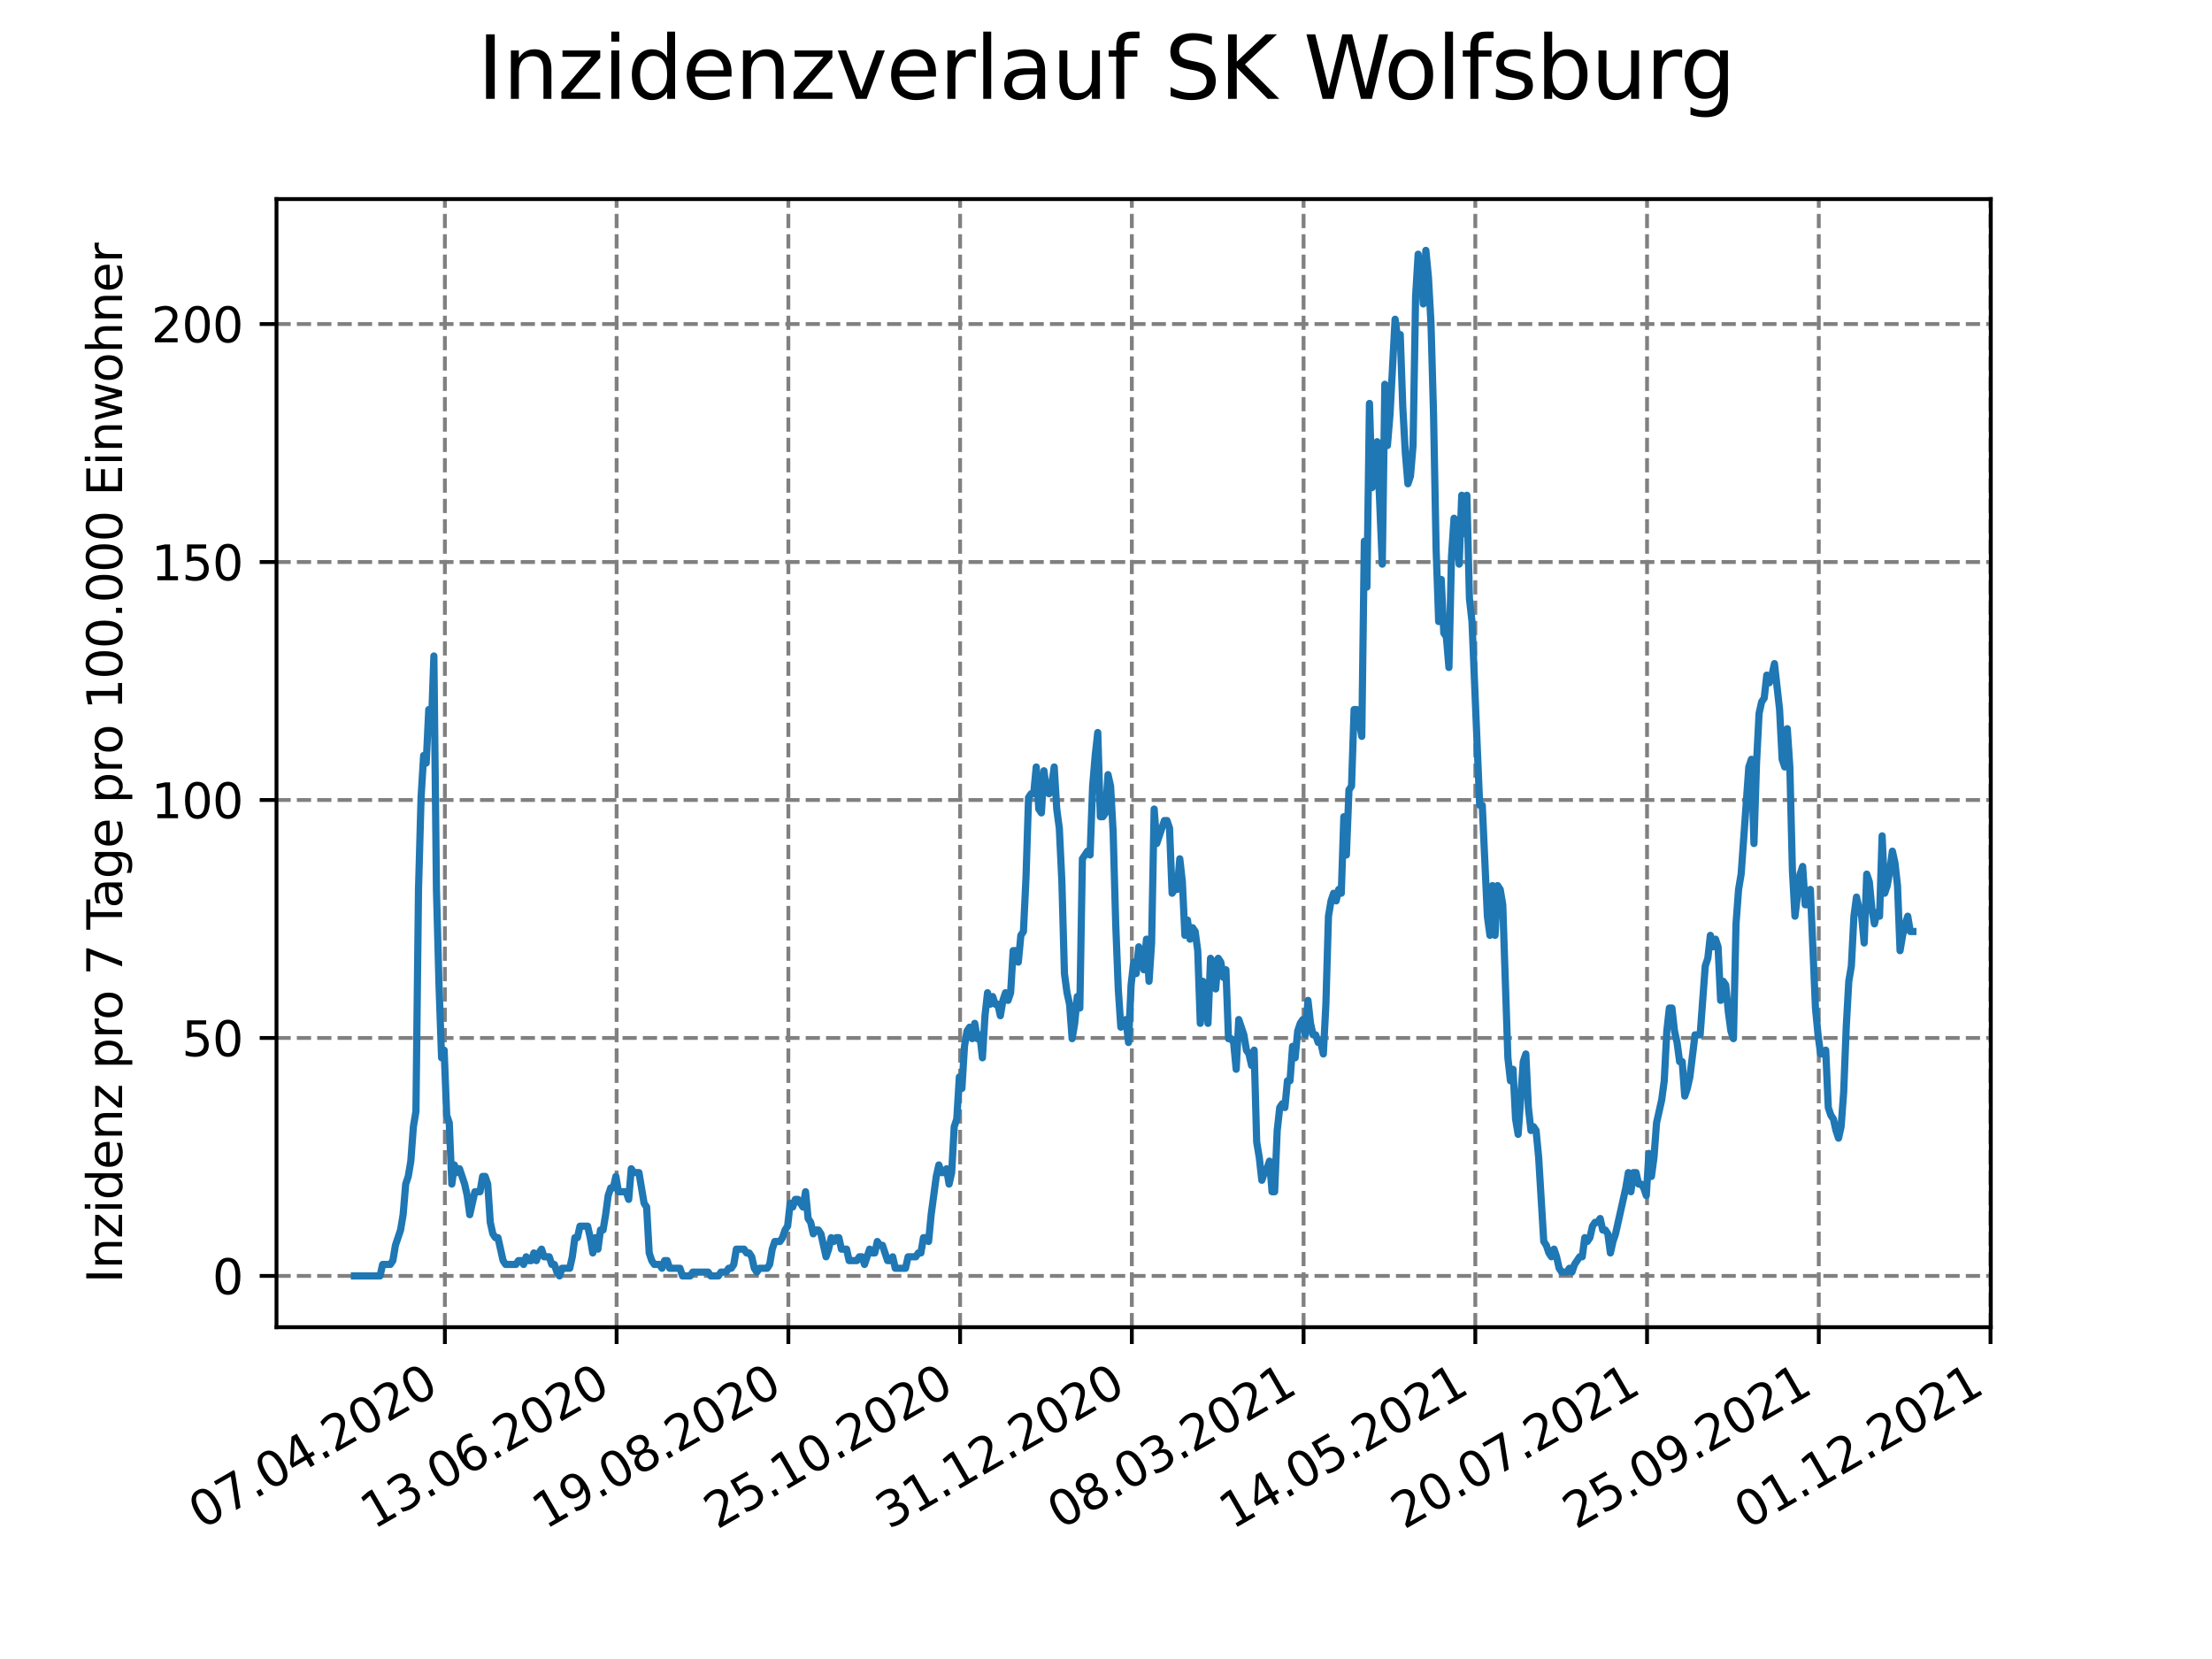 <?xml version="1.0" encoding="utf-8" standalone="no"?>
<!DOCTYPE svg PUBLIC "-//W3C//DTD SVG 1.1//EN"
  "http://www.w3.org/Graphics/SVG/1.1/DTD/svg11.dtd">
<svg height="345.6pt" version="1.1" viewBox="0 0 460.8 345.6" width="460.8pt" xmlns="http://www.w3.org/2000/svg" xmlns:xlink="http://www.w3.org/1999/xlink">
 <defs>
  <style type="text/css">*{stroke-linecap:butt;stroke-linejoin:round;}</style>
 </defs>
 <g id="figure_1">
  <g id="patch_1">
   <path d="M 0 345.6 
L 460.8 345.6 
L 460.8 0 
L 0 0 
z
" style="fill:#ffffff;"/>
  </g>
  <g id="axes_1">
   <g id="patch_2">
    <path d="M 57.6 276.48 
L 414.72 276.48 
L 414.72 41.472 
L 57.6 41.472 
z
" style="fill:#ffffff;"/>
   </g>
   <g id="matplotlib.axis_1">
    <g id="xtick_1">
     <g id="line2d_1">
      <path clip-path="url(#p972e343613)" d="M 92.677 276.48 
L 92.677 41.472 
" style="fill:none;stroke:#808080;stroke-dasharray:2.96,1.28;stroke-dashoffset:0;stroke-width:0.8;"/>
     </g>
     <g id="line2d_2">
      <defs>
       <path d="M 0 0 
L 0 3.5 
" id="mceba4f62c0" style="stroke:#000000;stroke-width:0.8;"/>
      </defs>
      <g>
       <use style="stroke:#000000;stroke-width:0.8;" x="92.677" xlink:href="#mceba4f62c0" y="276.48"/>
      </g>
     </g>
     <g id="text_1">
      <!-- 07.04.2020 -->
      <g transform="translate(42.052 318.689)rotate(-30)scale(0.1 -0.1)">
       <defs>
        <path d="M 2034 4250 
Q 1547 4250 1301 3770 
Q 1056 3291 1056 2328 
Q 1056 1369 1301 889 
Q 1547 409 2034 409 
Q 2525 409 2770 889 
Q 3016 1369 3016 2328 
Q 3016 3291 2770 3770 
Q 2525 4250 2034 4250 
z
M 2034 4750 
Q 2819 4750 3233 4129 
Q 3647 3509 3647 2328 
Q 3647 1150 3233 529 
Q 2819 -91 2034 -91 
Q 1250 -91 836 529 
Q 422 1150 422 2328 
Q 422 3509 836 4129 
Q 1250 4750 2034 4750 
z
" id="DejaVuSans-30" transform="scale(0.016)"/>
        <path d="M 525 4666 
L 3525 4666 
L 3525 4397 
L 1831 0 
L 1172 0 
L 2766 4134 
L 525 4134 
L 525 4666 
z
" id="DejaVuSans-37" transform="scale(0.016)"/>
        <path d="M 684 794 
L 1344 794 
L 1344 0 
L 684 0 
L 684 794 
z
" id="DejaVuSans-2e" transform="scale(0.016)"/>
        <path d="M 2419 4116 
L 825 1625 
L 2419 1625 
L 2419 4116 
z
M 2253 4666 
L 3047 4666 
L 3047 1625 
L 3713 1625 
L 3713 1100 
L 3047 1100 
L 3047 0 
L 2419 0 
L 2419 1100 
L 313 1100 
L 313 1709 
L 2253 4666 
z
" id="DejaVuSans-34" transform="scale(0.016)"/>
        <path d="M 1228 531 
L 3431 531 
L 3431 0 
L 469 0 
L 469 531 
Q 828 903 1448 1529 
Q 2069 2156 2228 2338 
Q 2531 2678 2651 2914 
Q 2772 3150 2772 3378 
Q 2772 3750 2511 3984 
Q 2250 4219 1831 4219 
Q 1534 4219 1204 4116 
Q 875 4013 500 3803 
L 500 4441 
Q 881 4594 1212 4672 
Q 1544 4750 1819 4750 
Q 2544 4750 2975 4387 
Q 3406 4025 3406 3419 
Q 3406 3131 3298 2873 
Q 3191 2616 2906 2266 
Q 2828 2175 2409 1742 
Q 1991 1309 1228 531 
z
" id="DejaVuSans-32" transform="scale(0.016)"/>
       </defs>
       <use xlink:href="#DejaVuSans-30"/>
       <use x="63.623" xlink:href="#DejaVuSans-37"/>
       <use x="127.246" xlink:href="#DejaVuSans-2e"/>
       <use x="159.033" xlink:href="#DejaVuSans-30"/>
       <use x="222.656" xlink:href="#DejaVuSans-34"/>
       <use x="286.279" xlink:href="#DejaVuSans-2e"/>
       <use x="318.066" xlink:href="#DejaVuSans-32"/>
       <use x="381.689" xlink:href="#DejaVuSans-30"/>
       <use x="445.312" xlink:href="#DejaVuSans-32"/>
       <use x="508.936" xlink:href="#DejaVuSans-30"/>
      </g>
     </g>
    </g>
    <g id="xtick_2">
     <g id="line2d_3">
      <path clip-path="url(#p972e343613)" d="M 128.454 276.48 
L 128.454 41.472 
" style="fill:none;stroke:#808080;stroke-dasharray:2.96,1.28;stroke-dashoffset:0;stroke-width:0.8;"/>
     </g>
     <g id="line2d_4">
      <g>
       <use style="stroke:#000000;stroke-width:0.8;" x="128.454" xlink:href="#mceba4f62c0" y="276.48"/>
      </g>
     </g>
     <g id="text_2">
      <!-- 13.06.2020 -->
      <g transform="translate(77.828 318.689)rotate(-30)scale(0.1 -0.1)">
       <defs>
        <path d="M 794 531 
L 1825 531 
L 1825 4091 
L 703 3866 
L 703 4441 
L 1819 4666 
L 2450 4666 
L 2450 531 
L 3481 531 
L 3481 0 
L 794 0 
L 794 531 
z
" id="DejaVuSans-31" transform="scale(0.016)"/>
        <path d="M 2597 2516 
Q 3050 2419 3304 2112 
Q 3559 1806 3559 1356 
Q 3559 666 3084 287 
Q 2609 -91 1734 -91 
Q 1441 -91 1130 -33 
Q 819 25 488 141 
L 488 750 
Q 750 597 1062 519 
Q 1375 441 1716 441 
Q 2309 441 2620 675 
Q 2931 909 2931 1356 
Q 2931 1769 2642 2001 
Q 2353 2234 1838 2234 
L 1294 2234 
L 1294 2753 
L 1863 2753 
Q 2328 2753 2575 2939 
Q 2822 3125 2822 3475 
Q 2822 3834 2567 4026 
Q 2313 4219 1838 4219 
Q 1578 4219 1281 4162 
Q 984 4106 628 3988 
L 628 4550 
Q 988 4650 1302 4700 
Q 1616 4750 1894 4750 
Q 2613 4750 3031 4423 
Q 3450 4097 3450 3541 
Q 3450 3153 3228 2886 
Q 3006 2619 2597 2516 
z
" id="DejaVuSans-33" transform="scale(0.016)"/>
        <path d="M 2113 2584 
Q 1688 2584 1439 2293 
Q 1191 2003 1191 1497 
Q 1191 994 1439 701 
Q 1688 409 2113 409 
Q 2538 409 2786 701 
Q 3034 994 3034 1497 
Q 3034 2003 2786 2293 
Q 2538 2584 2113 2584 
z
M 3366 4563 
L 3366 3988 
Q 3128 4100 2886 4159 
Q 2644 4219 2406 4219 
Q 1781 4219 1451 3797 
Q 1122 3375 1075 2522 
Q 1259 2794 1537 2939 
Q 1816 3084 2150 3084 
Q 2853 3084 3261 2657 
Q 3669 2231 3669 1497 
Q 3669 778 3244 343 
Q 2819 -91 2113 -91 
Q 1303 -91 875 529 
Q 447 1150 447 2328 
Q 447 3434 972 4092 
Q 1497 4750 2381 4750 
Q 2619 4750 2861 4703 
Q 3103 4656 3366 4563 
z
" id="DejaVuSans-36" transform="scale(0.016)"/>
       </defs>
       <use xlink:href="#DejaVuSans-31"/>
       <use x="63.623" xlink:href="#DejaVuSans-33"/>
       <use x="127.246" xlink:href="#DejaVuSans-2e"/>
       <use x="159.033" xlink:href="#DejaVuSans-30"/>
       <use x="222.656" xlink:href="#DejaVuSans-36"/>
       <use x="286.279" xlink:href="#DejaVuSans-2e"/>
       <use x="318.066" xlink:href="#DejaVuSans-32"/>
       <use x="381.689" xlink:href="#DejaVuSans-30"/>
       <use x="445.312" xlink:href="#DejaVuSans-32"/>
       <use x="508.936" xlink:href="#DejaVuSans-30"/>
      </g>
     </g>
    </g>
    <g id="xtick_3">
     <g id="line2d_5">
      <path clip-path="url(#p972e343613)" d="M 164.23 276.48 
L 164.23 41.472 
" style="fill:none;stroke:#808080;stroke-dasharray:2.96,1.28;stroke-dashoffset:0;stroke-width:0.8;"/>
     </g>
     <g id="line2d_6">
      <g>
       <use style="stroke:#000000;stroke-width:0.8;" x="164.23" xlink:href="#mceba4f62c0" y="276.48"/>
      </g>
     </g>
     <g id="text_3">
      <!-- 19.08.2020 -->
      <g transform="translate(113.604 318.689)rotate(-30)scale(0.1 -0.1)">
       <defs>
        <path d="M 703 97 
L 703 672 
Q 941 559 1184 500 
Q 1428 441 1663 441 
Q 2288 441 2617 861 
Q 2947 1281 2994 2138 
Q 2813 1869 2534 1725 
Q 2256 1581 1919 1581 
Q 1219 1581 811 2004 
Q 403 2428 403 3163 
Q 403 3881 828 4315 
Q 1253 4750 1959 4750 
Q 2769 4750 3195 4129 
Q 3622 3509 3622 2328 
Q 3622 1225 3098 567 
Q 2575 -91 1691 -91 
Q 1453 -91 1209 -44 
Q 966 3 703 97 
z
M 1959 2075 
Q 2384 2075 2632 2365 
Q 2881 2656 2881 3163 
Q 2881 3666 2632 3958 
Q 2384 4250 1959 4250 
Q 1534 4250 1286 3958 
Q 1038 3666 1038 3163 
Q 1038 2656 1286 2365 
Q 1534 2075 1959 2075 
z
" id="DejaVuSans-39" transform="scale(0.016)"/>
        <path d="M 2034 2216 
Q 1584 2216 1326 1975 
Q 1069 1734 1069 1313 
Q 1069 891 1326 650 
Q 1584 409 2034 409 
Q 2484 409 2743 651 
Q 3003 894 3003 1313 
Q 3003 1734 2745 1975 
Q 2488 2216 2034 2216 
z
M 1403 2484 
Q 997 2584 770 2862 
Q 544 3141 544 3541 
Q 544 4100 942 4425 
Q 1341 4750 2034 4750 
Q 2731 4750 3128 4425 
Q 3525 4100 3525 3541 
Q 3525 3141 3298 2862 
Q 3072 2584 2669 2484 
Q 3125 2378 3379 2068 
Q 3634 1759 3634 1313 
Q 3634 634 3220 271 
Q 2806 -91 2034 -91 
Q 1263 -91 848 271 
Q 434 634 434 1313 
Q 434 1759 690 2068 
Q 947 2378 1403 2484 
z
M 1172 3481 
Q 1172 3119 1398 2916 
Q 1625 2713 2034 2713 
Q 2441 2713 2670 2916 
Q 2900 3119 2900 3481 
Q 2900 3844 2670 4047 
Q 2441 4250 2034 4250 
Q 1625 4250 1398 4047 
Q 1172 3844 1172 3481 
z
" id="DejaVuSans-38" transform="scale(0.016)"/>
       </defs>
       <use xlink:href="#DejaVuSans-31"/>
       <use x="63.623" xlink:href="#DejaVuSans-39"/>
       <use x="127.246" xlink:href="#DejaVuSans-2e"/>
       <use x="159.033" xlink:href="#DejaVuSans-30"/>
       <use x="222.656" xlink:href="#DejaVuSans-38"/>
       <use x="286.279" xlink:href="#DejaVuSans-2e"/>
       <use x="318.066" xlink:href="#DejaVuSans-32"/>
       <use x="381.689" xlink:href="#DejaVuSans-30"/>
       <use x="445.312" xlink:href="#DejaVuSans-32"/>
       <use x="508.936" xlink:href="#DejaVuSans-30"/>
      </g>
     </g>
    </g>
    <g id="xtick_4">
     <g id="line2d_7">
      <path clip-path="url(#p972e343613)" d="M 200.006 276.48 
L 200.006 41.472 
" style="fill:none;stroke:#808080;stroke-dasharray:2.96,1.28;stroke-dashoffset:0;stroke-width:0.8;"/>
     </g>
     <g id="line2d_8">
      <g>
       <use style="stroke:#000000;stroke-width:0.8;" x="200.006" xlink:href="#mceba4f62c0" y="276.48"/>
      </g>
     </g>
     <g id="text_4">
      <!-- 25.10.2020 -->
      <g transform="translate(149.38 318.689)rotate(-30)scale(0.1 -0.1)">
       <defs>
        <path d="M 691 4666 
L 3169 4666 
L 3169 4134 
L 1269 4134 
L 1269 2991 
Q 1406 3038 1543 3061 
Q 1681 3084 1819 3084 
Q 2600 3084 3056 2656 
Q 3513 2228 3513 1497 
Q 3513 744 3044 326 
Q 2575 -91 1722 -91 
Q 1428 -91 1123 -41 
Q 819 9 494 109 
L 494 744 
Q 775 591 1075 516 
Q 1375 441 1709 441 
Q 2250 441 2565 725 
Q 2881 1009 2881 1497 
Q 2881 1984 2565 2268 
Q 2250 2553 1709 2553 
Q 1456 2553 1204 2497 
Q 953 2441 691 2322 
L 691 4666 
z
" id="DejaVuSans-35" transform="scale(0.016)"/>
       </defs>
       <use xlink:href="#DejaVuSans-32"/>
       <use x="63.623" xlink:href="#DejaVuSans-35"/>
       <use x="127.246" xlink:href="#DejaVuSans-2e"/>
       <use x="159.033" xlink:href="#DejaVuSans-31"/>
       <use x="222.656" xlink:href="#DejaVuSans-30"/>
       <use x="286.279" xlink:href="#DejaVuSans-2e"/>
       <use x="318.066" xlink:href="#DejaVuSans-32"/>
       <use x="381.689" xlink:href="#DejaVuSans-30"/>
       <use x="445.312" xlink:href="#DejaVuSans-32"/>
       <use x="508.936" xlink:href="#DejaVuSans-30"/>
      </g>
     </g>
    </g>
    <g id="xtick_5">
     <g id="line2d_9">
      <path clip-path="url(#p972e343613)" d="M 235.782 276.48 
L 235.782 41.472 
" style="fill:none;stroke:#808080;stroke-dasharray:2.96,1.28;stroke-dashoffset:0;stroke-width:0.8;"/>
     </g>
     <g id="line2d_10">
      <g>
       <use style="stroke:#000000;stroke-width:0.8;" x="235.782" xlink:href="#mceba4f62c0" y="276.48"/>
      </g>
     </g>
     <g id="text_5">
      <!-- 31.12.2020 -->
      <g transform="translate(185.157 318.689)rotate(-30)scale(0.1 -0.1)">
       <use xlink:href="#DejaVuSans-33"/>
       <use x="63.623" xlink:href="#DejaVuSans-31"/>
       <use x="127.246" xlink:href="#DejaVuSans-2e"/>
       <use x="159.033" xlink:href="#DejaVuSans-31"/>
       <use x="222.656" xlink:href="#DejaVuSans-32"/>
       <use x="286.279" xlink:href="#DejaVuSans-2e"/>
       <use x="318.066" xlink:href="#DejaVuSans-32"/>
       <use x="381.689" xlink:href="#DejaVuSans-30"/>
       <use x="445.312" xlink:href="#DejaVuSans-32"/>
       <use x="508.936" xlink:href="#DejaVuSans-30"/>
      </g>
     </g>
    </g>
    <g id="xtick_6">
     <g id="line2d_11">
      <path clip-path="url(#p972e343613)" d="M 271.558 276.48 
L 271.558 41.472 
" style="fill:none;stroke:#808080;stroke-dasharray:2.96,1.28;stroke-dashoffset:0;stroke-width:0.8;"/>
     </g>
     <g id="line2d_12">
      <g>
       <use style="stroke:#000000;stroke-width:0.8;" x="271.558" xlink:href="#mceba4f62c0" y="276.48"/>
      </g>
     </g>
     <g id="text_6">
      <!-- 08.03.2021 -->
      <g transform="translate(220.933 318.689)rotate(-30)scale(0.1 -0.1)">
       <use xlink:href="#DejaVuSans-30"/>
       <use x="63.623" xlink:href="#DejaVuSans-38"/>
       <use x="127.246" xlink:href="#DejaVuSans-2e"/>
       <use x="159.033" xlink:href="#DejaVuSans-30"/>
       <use x="222.656" xlink:href="#DejaVuSans-33"/>
       <use x="286.279" xlink:href="#DejaVuSans-2e"/>
       <use x="318.066" xlink:href="#DejaVuSans-32"/>
       <use x="381.689" xlink:href="#DejaVuSans-30"/>
       <use x="445.312" xlink:href="#DejaVuSans-32"/>
       <use x="508.936" xlink:href="#DejaVuSans-31"/>
      </g>
     </g>
    </g>
    <g id="xtick_7">
     <g id="line2d_13">
      <path clip-path="url(#p972e343613)" d="M 307.334 276.48 
L 307.334 41.472 
" style="fill:none;stroke:#808080;stroke-dasharray:2.96,1.28;stroke-dashoffset:0;stroke-width:0.8;"/>
     </g>
     <g id="line2d_14">
      <g>
       <use style="stroke:#000000;stroke-width:0.8;" x="307.334" xlink:href="#mceba4f62c0" y="276.48"/>
      </g>
     </g>
     <g id="text_7">
      <!-- 14.05.2021 -->
      <g transform="translate(256.709 318.689)rotate(-30)scale(0.1 -0.1)">
       <use xlink:href="#DejaVuSans-31"/>
       <use x="63.623" xlink:href="#DejaVuSans-34"/>
       <use x="127.246" xlink:href="#DejaVuSans-2e"/>
       <use x="159.033" xlink:href="#DejaVuSans-30"/>
       <use x="222.656" xlink:href="#DejaVuSans-35"/>
       <use x="286.279" xlink:href="#DejaVuSans-2e"/>
       <use x="318.066" xlink:href="#DejaVuSans-32"/>
       <use x="381.689" xlink:href="#DejaVuSans-30"/>
       <use x="445.312" xlink:href="#DejaVuSans-32"/>
       <use x="508.936" xlink:href="#DejaVuSans-31"/>
      </g>
     </g>
    </g>
    <g id="xtick_8">
     <g id="line2d_15">
      <path clip-path="url(#p972e343613)" d="M 343.11 276.48 
L 343.11 41.472 
" style="fill:none;stroke:#808080;stroke-dasharray:2.96,1.28;stroke-dashoffset:0;stroke-width:0.8;"/>
     </g>
     <g id="line2d_16">
      <g>
       <use style="stroke:#000000;stroke-width:0.8;" x="343.11" xlink:href="#mceba4f62c0" y="276.48"/>
      </g>
     </g>
     <g id="text_8">
      <!-- 20.07.2021 -->
      <g transform="translate(292.485 318.689)rotate(-30)scale(0.1 -0.1)">
       <use xlink:href="#DejaVuSans-32"/>
       <use x="63.623" xlink:href="#DejaVuSans-30"/>
       <use x="127.246" xlink:href="#DejaVuSans-2e"/>
       <use x="159.033" xlink:href="#DejaVuSans-30"/>
       <use x="222.656" xlink:href="#DejaVuSans-37"/>
       <use x="286.279" xlink:href="#DejaVuSans-2e"/>
       <use x="318.066" xlink:href="#DejaVuSans-32"/>
       <use x="381.689" xlink:href="#DejaVuSans-30"/>
       <use x="445.312" xlink:href="#DejaVuSans-32"/>
       <use x="508.936" xlink:href="#DejaVuSans-31"/>
      </g>
     </g>
    </g>
    <g id="xtick_9">
     <g id="line2d_17">
      <path clip-path="url(#p972e343613)" d="M 378.886 276.48 
L 378.886 41.472 
" style="fill:none;stroke:#808080;stroke-dasharray:2.96,1.28;stroke-dashoffset:0;stroke-width:0.8;"/>
     </g>
     <g id="line2d_18">
      <g>
       <use style="stroke:#000000;stroke-width:0.8;" x="378.886" xlink:href="#mceba4f62c0" y="276.48"/>
      </g>
     </g>
     <g id="text_9">
      <!-- 25.09.2021 -->
      <g transform="translate(328.261 318.689)rotate(-30)scale(0.1 -0.1)">
       <use xlink:href="#DejaVuSans-32"/>
       <use x="63.623" xlink:href="#DejaVuSans-35"/>
       <use x="127.246" xlink:href="#DejaVuSans-2e"/>
       <use x="159.033" xlink:href="#DejaVuSans-30"/>
       <use x="222.656" xlink:href="#DejaVuSans-39"/>
       <use x="286.279" xlink:href="#DejaVuSans-2e"/>
       <use x="318.066" xlink:href="#DejaVuSans-32"/>
       <use x="381.689" xlink:href="#DejaVuSans-30"/>
       <use x="445.312" xlink:href="#DejaVuSans-32"/>
       <use x="508.936" xlink:href="#DejaVuSans-31"/>
      </g>
     </g>
    </g>
    <g id="xtick_10">
     <g id="line2d_19">
      <path clip-path="url(#p972e343613)" d="M 414.662 276.48 
L 414.662 41.472 
" style="fill:none;stroke:#808080;stroke-dasharray:2.96,1.28;stroke-dashoffset:0;stroke-width:0.8;"/>
     </g>
     <g id="line2d_20">
      <g>
       <use style="stroke:#000000;stroke-width:0.8;" x="414.662" xlink:href="#mceba4f62c0" y="276.48"/>
      </g>
     </g>
     <g id="text_10">
      <!-- 01.12.2021 -->
      <g transform="translate(364.037 318.689)rotate(-30)scale(0.1 -0.1)">
       <use xlink:href="#DejaVuSans-30"/>
       <use x="63.623" xlink:href="#DejaVuSans-31"/>
       <use x="127.246" xlink:href="#DejaVuSans-2e"/>
       <use x="159.033" xlink:href="#DejaVuSans-31"/>
       <use x="222.656" xlink:href="#DejaVuSans-32"/>
       <use x="286.279" xlink:href="#DejaVuSans-2e"/>
       <use x="318.066" xlink:href="#DejaVuSans-32"/>
       <use x="381.689" xlink:href="#DejaVuSans-30"/>
       <use x="445.312" xlink:href="#DejaVuSans-32"/>
       <use x="508.936" xlink:href="#DejaVuSans-31"/>
      </g>
     </g>
    </g>
   </g>
   <g id="matplotlib.axis_2">
    <g id="ytick_1">
     <g id="line2d_21">
      <path clip-path="url(#p972e343613)" d="M 57.6 265.798 
L 414.72 265.798 
" style="fill:none;stroke:#808080;stroke-dasharray:2.96,1.28;stroke-dashoffset:0;stroke-width:0.8;"/>
     </g>
     <g id="line2d_22">
      <defs>
       <path d="M 0 0 
L -3.5 0 
" id="ma19f1fbf80" style="stroke:#000000;stroke-width:0.8;"/>
      </defs>
      <g>
       <use style="stroke:#000000;stroke-width:0.8;" x="57.6" xlink:href="#ma19f1fbf80" y="265.798"/>
      </g>
     </g>
     <g id="text_11">
      <!-- 0 -->
      <g transform="translate(44.237 269.597)scale(0.1 -0.1)">
       <use xlink:href="#DejaVuSans-30"/>
      </g>
     </g>
    </g>
    <g id="ytick_2">
     <g id="line2d_23">
      <path clip-path="url(#p972e343613)" d="M 57.6 216.225 
L 414.72 216.225 
" style="fill:none;stroke:#808080;stroke-dasharray:2.96,1.28;stroke-dashoffset:0;stroke-width:0.8;"/>
     </g>
     <g id="line2d_24">
      <g>
       <use style="stroke:#000000;stroke-width:0.8;" x="57.6" xlink:href="#ma19f1fbf80" y="216.225"/>
      </g>
     </g>
     <g id="text_12">
      <!-- 50 -->
      <g transform="translate(37.875 220.024)scale(0.1 -0.1)">
       <use xlink:href="#DejaVuSans-35"/>
       <use x="63.623" xlink:href="#DejaVuSans-30"/>
      </g>
     </g>
    </g>
    <g id="ytick_3">
     <g id="line2d_25">
      <path clip-path="url(#p972e343613)" d="M 57.6 166.652 
L 414.72 166.652 
" style="fill:none;stroke:#808080;stroke-dasharray:2.96,1.28;stroke-dashoffset:0;stroke-width:0.8;"/>
     </g>
     <g id="line2d_26">
      <g>
       <use style="stroke:#000000;stroke-width:0.8;" x="57.6" xlink:href="#ma19f1fbf80" y="166.652"/>
      </g>
     </g>
     <g id="text_13">
      <!-- 100 -->
      <g transform="translate(31.512 170.451)scale(0.1 -0.1)">
       <use xlink:href="#DejaVuSans-31"/>
       <use x="63.623" xlink:href="#DejaVuSans-30"/>
       <use x="127.246" xlink:href="#DejaVuSans-30"/>
      </g>
     </g>
    </g>
    <g id="ytick_4">
     <g id="line2d_27">
      <path clip-path="url(#p972e343613)" d="M 57.6 117.079 
L 414.72 117.079 
" style="fill:none;stroke:#808080;stroke-dasharray:2.96,1.28;stroke-dashoffset:0;stroke-width:0.8;"/>
     </g>
     <g id="line2d_28">
      <g>
       <use style="stroke:#000000;stroke-width:0.8;" x="57.6" xlink:href="#ma19f1fbf80" y="117.079"/>
      </g>
     </g>
     <g id="text_14">
      <!-- 150 -->
      <g transform="translate(31.512 120.878)scale(0.1 -0.1)">
       <use xlink:href="#DejaVuSans-31"/>
       <use x="63.623" xlink:href="#DejaVuSans-35"/>
       <use x="127.246" xlink:href="#DejaVuSans-30"/>
      </g>
     </g>
    </g>
    <g id="ytick_5">
     <g id="line2d_29">
      <path clip-path="url(#p972e343613)" d="M 57.6 67.506 
L 414.72 67.506 
" style="fill:none;stroke:#808080;stroke-dasharray:2.96,1.28;stroke-dashoffset:0;stroke-width:0.8;"/>
     </g>
     <g id="line2d_30">
      <g>
       <use style="stroke:#000000;stroke-width:0.8;" x="57.6" xlink:href="#ma19f1fbf80" y="67.506"/>
      </g>
     </g>
     <g id="text_15">
      <!-- 200 -->
      <g transform="translate(31.512 71.305)scale(0.1 -0.1)">
       <use xlink:href="#DejaVuSans-32"/>
       <use x="63.623" xlink:href="#DejaVuSans-30"/>
       <use x="127.246" xlink:href="#DejaVuSans-30"/>
      </g>
     </g>
    </g>
    <g id="text_16">
     <!-- Inzidenz pro 7 Tage pro 100.000 Einwohner -->
     <g transform="translate(25.433 267.301)rotate(-90)scale(0.1 -0.1)">
      <defs>
       <path d="M 628 4666 
L 1259 4666 
L 1259 0 
L 628 0 
L 628 4666 
z
" id="DejaVuSans-49" transform="scale(0.016)"/>
       <path d="M 3513 2113 
L 3513 0 
L 2938 0 
L 2938 2094 
Q 2938 2591 2744 2837 
Q 2550 3084 2163 3084 
Q 1697 3084 1428 2787 
Q 1159 2491 1159 1978 
L 1159 0 
L 581 0 
L 581 3500 
L 1159 3500 
L 1159 2956 
Q 1366 3272 1645 3428 
Q 1925 3584 2291 3584 
Q 2894 3584 3203 3211 
Q 3513 2838 3513 2113 
z
" id="DejaVuSans-6e" transform="scale(0.016)"/>
       <path d="M 353 3500 
L 3084 3500 
L 3084 2975 
L 922 459 
L 3084 459 
L 3084 0 
L 275 0 
L 275 525 
L 2438 3041 
L 353 3041 
L 353 3500 
z
" id="DejaVuSans-7a" transform="scale(0.016)"/>
       <path d="M 603 3500 
L 1178 3500 
L 1178 0 
L 603 0 
L 603 3500 
z
M 603 4863 
L 1178 4863 
L 1178 4134 
L 603 4134 
L 603 4863 
z
" id="DejaVuSans-69" transform="scale(0.016)"/>
       <path d="M 2906 2969 
L 2906 4863 
L 3481 4863 
L 3481 0 
L 2906 0 
L 2906 525 
Q 2725 213 2448 61 
Q 2172 -91 1784 -91 
Q 1150 -91 751 415 
Q 353 922 353 1747 
Q 353 2572 751 3078 
Q 1150 3584 1784 3584 
Q 2172 3584 2448 3432 
Q 2725 3281 2906 2969 
z
M 947 1747 
Q 947 1113 1208 752 
Q 1469 391 1925 391 
Q 2381 391 2643 752 
Q 2906 1113 2906 1747 
Q 2906 2381 2643 2742 
Q 2381 3103 1925 3103 
Q 1469 3103 1208 2742 
Q 947 2381 947 1747 
z
" id="DejaVuSans-64" transform="scale(0.016)"/>
       <path d="M 3597 1894 
L 3597 1613 
L 953 1613 
Q 991 1019 1311 708 
Q 1631 397 2203 397 
Q 2534 397 2845 478 
Q 3156 559 3463 722 
L 3463 178 
Q 3153 47 2828 -22 
Q 2503 -91 2169 -91 
Q 1331 -91 842 396 
Q 353 884 353 1716 
Q 353 2575 817 3079 
Q 1281 3584 2069 3584 
Q 2775 3584 3186 3129 
Q 3597 2675 3597 1894 
z
M 3022 2063 
Q 3016 2534 2758 2815 
Q 2500 3097 2075 3097 
Q 1594 3097 1305 2825 
Q 1016 2553 972 2059 
L 3022 2063 
z
" id="DejaVuSans-65" transform="scale(0.016)"/>
       <path id="DejaVuSans-20" transform="scale(0.016)"/>
       <path d="M 1159 525 
L 1159 -1331 
L 581 -1331 
L 581 3500 
L 1159 3500 
L 1159 2969 
Q 1341 3281 1617 3432 
Q 1894 3584 2278 3584 
Q 2916 3584 3314 3078 
Q 3713 2572 3713 1747 
Q 3713 922 3314 415 
Q 2916 -91 2278 -91 
Q 1894 -91 1617 61 
Q 1341 213 1159 525 
z
M 3116 1747 
Q 3116 2381 2855 2742 
Q 2594 3103 2138 3103 
Q 1681 3103 1420 2742 
Q 1159 2381 1159 1747 
Q 1159 1113 1420 752 
Q 1681 391 2138 391 
Q 2594 391 2855 752 
Q 3116 1113 3116 1747 
z
" id="DejaVuSans-70" transform="scale(0.016)"/>
       <path d="M 2631 2963 
Q 2534 3019 2420 3045 
Q 2306 3072 2169 3072 
Q 1681 3072 1420 2755 
Q 1159 2438 1159 1844 
L 1159 0 
L 581 0 
L 581 3500 
L 1159 3500 
L 1159 2956 
Q 1341 3275 1631 3429 
Q 1922 3584 2338 3584 
Q 2397 3584 2469 3576 
Q 2541 3569 2628 3553 
L 2631 2963 
z
" id="DejaVuSans-72" transform="scale(0.016)"/>
       <path d="M 1959 3097 
Q 1497 3097 1228 2736 
Q 959 2375 959 1747 
Q 959 1119 1226 758 
Q 1494 397 1959 397 
Q 2419 397 2687 759 
Q 2956 1122 2956 1747 
Q 2956 2369 2687 2733 
Q 2419 3097 1959 3097 
z
M 1959 3584 
Q 2709 3584 3137 3096 
Q 3566 2609 3566 1747 
Q 3566 888 3137 398 
Q 2709 -91 1959 -91 
Q 1206 -91 779 398 
Q 353 888 353 1747 
Q 353 2609 779 3096 
Q 1206 3584 1959 3584 
z
" id="DejaVuSans-6f" transform="scale(0.016)"/>
       <path d="M -19 4666 
L 3928 4666 
L 3928 4134 
L 2272 4134 
L 2272 0 
L 1638 0 
L 1638 4134 
L -19 4134 
L -19 4666 
z
" id="DejaVuSans-54" transform="scale(0.016)"/>
       <path d="M 2194 1759 
Q 1497 1759 1228 1600 
Q 959 1441 959 1056 
Q 959 750 1161 570 
Q 1363 391 1709 391 
Q 2188 391 2477 730 
Q 2766 1069 2766 1631 
L 2766 1759 
L 2194 1759 
z
M 3341 1997 
L 3341 0 
L 2766 0 
L 2766 531 
Q 2569 213 2275 61 
Q 1981 -91 1556 -91 
Q 1019 -91 701 211 
Q 384 513 384 1019 
Q 384 1609 779 1909 
Q 1175 2209 1959 2209 
L 2766 2209 
L 2766 2266 
Q 2766 2663 2505 2880 
Q 2244 3097 1772 3097 
Q 1472 3097 1187 3025 
Q 903 2953 641 2809 
L 641 3341 
Q 956 3463 1253 3523 
Q 1550 3584 1831 3584 
Q 2591 3584 2966 3190 
Q 3341 2797 3341 1997 
z
" id="DejaVuSans-61" transform="scale(0.016)"/>
       <path d="M 2906 1791 
Q 2906 2416 2648 2759 
Q 2391 3103 1925 3103 
Q 1463 3103 1205 2759 
Q 947 2416 947 1791 
Q 947 1169 1205 825 
Q 1463 481 1925 481 
Q 2391 481 2648 825 
Q 2906 1169 2906 1791 
z
M 3481 434 
Q 3481 -459 3084 -895 
Q 2688 -1331 1869 -1331 
Q 1566 -1331 1297 -1286 
Q 1028 -1241 775 -1147 
L 775 -588 
Q 1028 -725 1275 -790 
Q 1522 -856 1778 -856 
Q 2344 -856 2625 -561 
Q 2906 -266 2906 331 
L 2906 616 
Q 2728 306 2450 153 
Q 2172 0 1784 0 
Q 1141 0 747 490 
Q 353 981 353 1791 
Q 353 2603 747 3093 
Q 1141 3584 1784 3584 
Q 2172 3584 2450 3431 
Q 2728 3278 2906 2969 
L 2906 3500 
L 3481 3500 
L 3481 434 
z
" id="DejaVuSans-67" transform="scale(0.016)"/>
       <path d="M 628 4666 
L 3578 4666 
L 3578 4134 
L 1259 4134 
L 1259 2753 
L 3481 2753 
L 3481 2222 
L 1259 2222 
L 1259 531 
L 3634 531 
L 3634 0 
L 628 0 
L 628 4666 
z
" id="DejaVuSans-45" transform="scale(0.016)"/>
       <path d="M 269 3500 
L 844 3500 
L 1563 769 
L 2278 3500 
L 2956 3500 
L 3675 769 
L 4391 3500 
L 4966 3500 
L 4050 0 
L 3372 0 
L 2619 2869 
L 1863 0 
L 1184 0 
L 269 3500 
z
" id="DejaVuSans-77" transform="scale(0.016)"/>
       <path d="M 3513 2113 
L 3513 0 
L 2938 0 
L 2938 2094 
Q 2938 2591 2744 2837 
Q 2550 3084 2163 3084 
Q 1697 3084 1428 2787 
Q 1159 2491 1159 1978 
L 1159 0 
L 581 0 
L 581 4863 
L 1159 4863 
L 1159 2956 
Q 1366 3272 1645 3428 
Q 1925 3584 2291 3584 
Q 2894 3584 3203 3211 
Q 3513 2838 3513 2113 
z
" id="DejaVuSans-68" transform="scale(0.016)"/>
      </defs>
      <use xlink:href="#DejaVuSans-49"/>
      <use x="29.492" xlink:href="#DejaVuSans-6e"/>
      <use x="92.871" xlink:href="#DejaVuSans-7a"/>
      <use x="145.361" xlink:href="#DejaVuSans-69"/>
      <use x="173.145" xlink:href="#DejaVuSans-64"/>
      <use x="236.621" xlink:href="#DejaVuSans-65"/>
      <use x="298.145" xlink:href="#DejaVuSans-6e"/>
      <use x="361.523" xlink:href="#DejaVuSans-7a"/>
      <use x="414.014" xlink:href="#DejaVuSans-20"/>
      <use x="445.801" xlink:href="#DejaVuSans-70"/>
      <use x="509.277" xlink:href="#DejaVuSans-72"/>
      <use x="548.141" xlink:href="#DejaVuSans-6f"/>
      <use x="609.322" xlink:href="#DejaVuSans-20"/>
      <use x="641.109" xlink:href="#DejaVuSans-37"/>
      <use x="704.732" xlink:href="#DejaVuSans-20"/>
      <use x="736.52" xlink:href="#DejaVuSans-54"/>
      <use x="781.104" xlink:href="#DejaVuSans-61"/>
      <use x="842.383" xlink:href="#DejaVuSans-67"/>
      <use x="905.859" xlink:href="#DejaVuSans-65"/>
      <use x="967.383" xlink:href="#DejaVuSans-20"/>
      <use x="999.17" xlink:href="#DejaVuSans-70"/>
      <use x="1062.646" xlink:href="#DejaVuSans-72"/>
      <use x="1101.51" xlink:href="#DejaVuSans-6f"/>
      <use x="1162.691" xlink:href="#DejaVuSans-20"/>
      <use x="1194.479" xlink:href="#DejaVuSans-31"/>
      <use x="1258.102" xlink:href="#DejaVuSans-30"/>
      <use x="1321.725" xlink:href="#DejaVuSans-30"/>
      <use x="1385.348" xlink:href="#DejaVuSans-2e"/>
      <use x="1417.135" xlink:href="#DejaVuSans-30"/>
      <use x="1480.758" xlink:href="#DejaVuSans-30"/>
      <use x="1544.381" xlink:href="#DejaVuSans-30"/>
      <use x="1608.004" xlink:href="#DejaVuSans-20"/>
      <use x="1639.791" xlink:href="#DejaVuSans-45"/>
      <use x="1702.975" xlink:href="#DejaVuSans-69"/>
      <use x="1730.758" xlink:href="#DejaVuSans-6e"/>
      <use x="1794.137" xlink:href="#DejaVuSans-77"/>
      <use x="1875.924" xlink:href="#DejaVuSans-6f"/>
      <use x="1937.105" xlink:href="#DejaVuSans-68"/>
      <use x="2000.484" xlink:href="#DejaVuSans-6e"/>
      <use x="2063.863" xlink:href="#DejaVuSans-65"/>
      <use x="2125.387" xlink:href="#DejaVuSans-72"/>
     </g>
    </g>
   </g>
   <g id="line2d_31">
    <path clip-path="url(#p972e343613)" d="M 73.833 265.798 
L 79.172 265.798 
L 79.706 263.406 
L 81.308 263.406 
L 81.842 262.609 
L 82.376 259.42 
L 83.444 256.232 
L 83.978 253.043 
L 84.512 246.666 
L 85.046 245.071 
L 85.58 241.882 
L 86.114 234.708 
L 86.648 231.519 
L 87.182 185.283 
L 87.716 166.151 
L 88.25 157.382 
L 88.784 158.976 
L 89.318 147.816 
L 89.852 151.801 
L 90.386 136.655 
L 90.92 185.283 
L 91.454 205.212 
L 91.988 220.359 
L 92.522 218.764 
L 93.056 232.316 
L 93.59 233.911 
L 94.124 246.666 
L 94.658 242.68 
L 95.192 244.274 
L 95.726 243.477 
L 96.793 246.666 
L 97.327 249.057 
L 97.861 253.043 
L 98.929 248.26 
L 99.997 248.26 
L 100.531 245.071 
L 101.065 245.071 
L 101.599 246.666 
L 102.133 254.637 
L 102.667 257.029 
L 103.201 257.826 
L 103.735 257.826 
L 104.803 262.609 
L 105.337 263.406 
L 107.473 263.406 
L 108.007 262.609 
L 108.541 262.609 
L 109.075 263.406 
L 109.609 261.812 
L 110.143 262.609 
L 110.677 262.609 
L 111.211 261.015 
L 111.745 262.609 
L 112.279 261.015 
L 112.813 260.218 
L 113.347 261.812 
L 114.415 261.812 
L 114.949 263.406 
L 115.482 263.406 
L 116.016 265.001 
L 116.55 265.798 
L 117.084 264.203 
L 118.686 264.203 
L 119.22 261.812 
L 119.754 257.826 
L 120.288 257.826 
L 120.822 255.435 
L 122.424 255.435 
L 122.958 257.826 
L 123.492 261.015 
L 124.026 257.826 
L 124.56 260.218 
L 125.094 256.232 
L 125.628 256.232 
L 126.162 253.043 
L 126.696 249.057 
L 127.23 247.463 
L 127.764 247.463 
L 128.298 245.071 
L 128.832 248.26 
L 130.434 248.26 
L 130.968 249.854 
L 131.502 243.477 
L 132.036 244.274 
L 133.104 244.274 
L 134.171 250.651 
L 134.705 251.449 
L 135.239 261.015 
L 135.773 262.609 
L 136.307 263.406 
L 137.375 263.406 
L 137.909 264.203 
L 138.443 262.609 
L 138.977 262.609 
L 139.511 264.203 
L 141.647 264.203 
L 142.181 265.798 
L 143.783 265.798 
L 144.317 265.001 
L 147.521 265.001 
L 148.055 265.798 
L 149.657 265.798 
L 150.191 265.001 
L 151.259 265.001 
L 151.793 264.203 
L 152.327 264.203 
L 152.86 263.406 
L 153.394 260.218 
L 154.996 260.218 
L 155.53 261.015 
L 156.064 261.015 
L 156.598 261.812 
L 157.132 264.203 
L 157.666 265.001 
L 158.2 264.203 
L 159.802 264.203 
L 160.336 263.406 
L 160.87 260.218 
L 161.404 258.623 
L 162.472 258.623 
L 163.006 257.826 
L 163.54 256.232 
L 164.074 255.435 
L 164.608 250.651 
L 165.142 251.449 
L 165.676 249.854 
L 166.21 249.854 
L 167.278 251.449 
L 167.812 248.26 
L 168.346 253.84 
L 168.88 254.637 
L 169.414 257.029 
L 169.948 256.232 
L 170.482 256.232 
L 171.016 257.029 
L 172.083 261.812 
L 172.617 260.218 
L 173.151 257.826 
L 173.685 258.623 
L 174.219 257.826 
L 174.753 257.826 
L 175.287 260.218 
L 176.355 260.218 
L 176.889 262.609 
L 178.491 262.609 
L 179.025 261.812 
L 179.559 261.812 
L 180.093 263.406 
L 181.161 260.218 
L 181.695 261.015 
L 182.229 261.015 
L 182.763 258.623 
L 183.297 259.42 
L 183.831 259.42 
L 184.899 262.609 
L 185.433 262.609 
L 185.967 261.812 
L 186.501 264.203 
L 188.637 264.203 
L 189.171 261.812 
L 190.772 261.812 
L 191.306 261.015 
L 191.84 261.015 
L 192.374 257.826 
L 192.908 257.826 
L 193.442 258.623 
L 193.976 253.043 
L 195.044 245.071 
L 195.578 242.68 
L 196.112 244.274 
L 196.646 244.274 
L 197.18 243.477 
L 197.714 246.666 
L 198.248 244.274 
L 198.782 234.708 
L 199.316 233.114 
L 199.85 224.345 
L 200.384 226.736 
L 200.918 217.967 
L 201.452 214.778 
L 201.986 213.981 
L 202.52 216.373 
L 203.054 213.184 
L 203.588 216.373 
L 204.122 215.576 
L 204.656 220.359 
L 205.19 211.59 
L 205.724 206.807 
L 206.258 209.198 
L 206.792 207.604 
L 207.326 209.198 
L 207.86 209.198 
L 208.393 211.59 
L 208.927 208.401 
L 209.461 206.807 
L 209.995 208.401 
L 210.529 206.807 
L 211.063 198.038 
L 211.597 198.038 
L 212.131 200.429 
L 212.665 194.849 
L 213.199 194.052 
L 213.733 182.891 
L 214.267 166.151 
L 214.801 165.353 
L 215.335 165.353 
L 215.869 159.773 
L 216.403 168.542 
L 216.937 169.339 
L 217.471 160.57 
L 218.005 164.556 
L 218.539 165.353 
L 219.073 163.759 
L 219.607 159.773 
L 220.141 168.542 
L 220.675 172.528 
L 221.209 183.689 
L 221.743 202.821 
L 222.277 206.807 
L 222.811 209.198 
L 223.345 216.373 
L 223.879 213.184 
L 224.413 207.604 
L 224.947 209.995 
L 225.481 178.905 
L 226.549 177.311 
L 227.082 178.108 
L 227.616 163.759 
L 228.15 157.382 
L 228.684 152.599 
L 229.218 170.136 
L 229.752 170.136 
L 230.286 169.339 
L 230.82 161.368 
L 231.354 163.759 
L 231.888 173.325 
L 232.422 192.457 
L 232.956 206.009 
L 233.49 213.981 
L 234.558 212.387 
L 235.092 217.17 
L 235.626 205.212 
L 236.16 200.429 
L 236.694 202.821 
L 237.228 197.241 
L 237.762 198.835 
L 238.296 202.024 
L 238.83 195.646 
L 239.364 204.415 
L 239.898 196.443 
L 240.432 168.542 
L 240.966 175.717 
L 242.568 170.934 
L 243.102 170.934 
L 243.636 172.528 
L 244.17 186.08 
L 244.704 185.283 
L 245.238 185.283 
L 245.771 178.905 
L 246.305 183.689 
L 246.839 194.849 
L 247.373 191.66 
L 247.907 195.646 
L 248.441 193.255 
L 248.975 194.052 
L 249.509 198.038 
L 250.043 213.184 
L 250.577 204.415 
L 251.111 207.604 
L 251.645 213.184 
L 252.179 199.632 
L 252.713 200.429 
L 253.247 206.009 
L 253.781 199.632 
L 254.315 200.429 
L 254.849 203.618 
L 255.383 202.024 
L 255.917 216.373 
L 256.451 216.373 
L 256.985 217.17 
L 257.519 222.75 
L 258.053 212.387 
L 259.121 215.576 
L 259.655 218.764 
L 260.189 219.562 
L 260.723 221.953 
L 261.257 218.764 
L 261.791 237.897 
L 262.325 241.085 
L 262.859 245.868 
L 263.393 244.274 
L 263.927 243.477 
L 264.46 241.882 
L 264.994 248.26 
L 265.528 248.26 
L 266.062 235.505 
L 266.596 230.722 
L 267.13 229.925 
L 267.664 230.722 
L 268.198 225.142 
L 268.732 225.142 
L 269.266 217.967 
L 269.8 220.359 
L 270.334 214.778 
L 270.868 213.184 
L 271.402 212.387 
L 271.936 215.576 
L 272.47 208.401 
L 273.004 213.184 
L 273.538 215.576 
L 274.072 215.576 
L 274.606 217.17 
L 275.14 217.17 
L 275.674 219.562 
L 276.208 209.198 
L 276.742 190.863 
L 277.276 187.674 
L 277.81 186.08 
L 278.344 187.674 
L 278.878 185.283 
L 279.412 186.08 
L 279.946 170.136 
L 280.48 178.108 
L 281.014 164.556 
L 281.548 163.759 
L 282.082 147.816 
L 282.616 147.816 
L 283.149 150.207 
L 283.683 153.396 
L 284.217 112.74 
L 284.751 122.306 
L 285.285 84.041 
L 285.819 101.579 
L 286.353 97.593 
L 286.887 92.013 
L 287.955 117.523 
L 288.489 80.055 
L 289.023 92.81 
L 289.557 86.433 
L 290.625 66.503 
L 291.159 70.489 
L 291.693 69.692 
L 292.227 84.838 
L 292.761 94.405 
L 293.295 100.782 
L 293.829 99.188 
L 294.363 92.81 
L 294.897 61.72 
L 295.431 52.951 
L 295.965 56.14 
L 296.499 63.315 
L 297.033 52.154 
L 297.567 57.734 
L 298.101 67.301 
L 298.635 86.433 
L 299.169 114.334 
L 299.703 129.48 
L 300.237 120.711 
L 300.771 131.872 
L 301.304 132.669 
L 301.838 139.047 
L 302.372 115.928 
L 302.906 107.957 
L 303.44 111.943 
L 303.974 117.523 
L 304.508 103.174 
L 305.042 111.145 
L 305.576 103.174 
L 306.11 124.697 
L 306.644 129.48 
L 308.246 167.745 
L 308.78 167.745 
L 309.848 190.863 
L 310.382 194.849 
L 310.916 184.486 
L 311.45 194.849 
L 311.984 184.486 
L 312.518 185.283 
L 313.052 188.472 
L 314.12 220.359 
L 314.654 225.142 
L 315.188 222.75 
L 315.722 233.114 
L 316.256 236.302 
L 317.324 221.156 
L 317.858 219.562 
L 318.392 230.722 
L 318.926 235.505 
L 319.46 234.708 
L 319.993 235.505 
L 320.527 241.085 
L 321.595 258.623 
L 322.129 259.42 
L 322.663 261.015 
L 323.197 261.812 
L 323.731 260.218 
L 324.265 261.812 
L 324.799 264.203 
L 325.333 265.001 
L 326.401 265.001 
L 326.935 264.203 
L 327.469 265.001 
L 328.003 263.406 
L 329.071 261.812 
L 329.605 261.812 
L 330.139 257.826 
L 330.673 258.623 
L 331.207 257.826 
L 331.741 255.435 
L 332.275 254.637 
L 332.809 254.637 
L 333.343 253.84 
L 333.877 256.232 
L 334.411 256.232 
L 334.945 257.029 
L 335.479 261.015 
L 336.013 258.623 
L 336.547 257.029 
L 338.682 247.463 
L 339.216 244.274 
L 339.75 248.26 
L 340.284 244.274 
L 340.818 244.274 
L 341.352 246.666 
L 341.886 246.666 
L 342.42 247.463 
L 342.954 249.057 
L 343.488 240.288 
L 344.022 245.071 
L 344.556 241.085 
L 345.09 233.911 
L 346.158 229.128 
L 346.692 225.142 
L 347.226 214.778 
L 347.76 209.995 
L 348.294 209.995 
L 348.828 214.778 
L 349.362 217.17 
L 349.896 221.156 
L 350.43 221.156 
L 350.964 228.33 
L 351.498 226.736 
L 352.032 224.345 
L 353.1 215.576 
L 354.168 215.576 
L 355.236 201.226 
L 355.77 199.632 
L 356.304 194.849 
L 356.838 197.241 
L 357.371 195.646 
L 357.905 197.241 
L 358.439 208.401 
L 358.973 204.415 
L 359.507 205.212 
L 360.041 210.793 
L 360.575 214.778 
L 361.109 216.373 
L 361.643 192.457 
L 362.177 185.283 
L 362.711 182.094 
L 364.313 159.773 
L 364.847 158.179 
L 365.381 175.717 
L 365.915 158.976 
L 366.449 148.613 
L 366.983 146.221 
L 367.517 145.424 
L 368.051 140.641 
L 368.585 142.235 
L 369.119 140.641 
L 369.653 138.249 
L 370.721 147.816 
L 371.255 158.179 
L 371.789 159.773 
L 372.323 151.801 
L 372.857 159.773 
L 373.391 181.297 
L 373.925 190.863 
L 374.993 182.094 
L 375.527 180.5 
L 376.06 188.472 
L 376.594 188.472 
L 377.128 185.283 
L 378.196 209.995 
L 378.73 215.576 
L 379.264 219.562 
L 379.798 219.562 
L 380.332 218.764 
L 380.866 230.722 
L 381.4 232.316 
L 381.934 233.114 
L 382.468 235.505 
L 383.002 237.099 
L 383.536 234.708 
L 384.07 227.533 
L 384.604 213.981 
L 385.138 204.415 
L 385.672 201.226 
L 386.206 190.863 
L 386.74 186.877 
L 387.274 189.269 
L 387.808 190.863 
L 388.342 196.443 
L 388.876 182.094 
L 389.41 183.689 
L 389.944 189.269 
L 390.478 192.457 
L 391.012 190.066 
L 391.546 190.863 
L 392.08 174.122 
L 392.614 186.08 
L 393.148 184.486 
L 393.682 181.297 
L 394.216 177.311 
L 394.749 179.703 
L 395.283 184.486 
L 395.817 198.038 
L 396.351 194.849 
L 396.885 192.457 
L 397.419 190.863 
L 397.953 194.052 
L 398.487 194.052 
L 398.487 194.052 
" style="fill:none;stroke:#1f77b4;stroke-linecap:square;stroke-width:1.5;"/>
   </g>
   <g id="patch_3">
    <path d="M 57.6 276.48 
L 57.6 41.472 
" style="fill:none;stroke:#000000;stroke-linecap:square;stroke-linejoin:miter;stroke-width:0.8;"/>
   </g>
   <g id="patch_4">
    <path d="M 414.72 276.48 
L 414.72 41.472 
" style="fill:none;stroke:#000000;stroke-linecap:square;stroke-linejoin:miter;stroke-width:0.8;"/>
   </g>
   <g id="patch_5">
    <path d="M 57.6 276.48 
L 414.72 276.48 
" style="fill:none;stroke:#000000;stroke-linecap:square;stroke-linejoin:miter;stroke-width:0.8;"/>
   </g>
   <g id="patch_6">
    <path d="M 57.6 41.472 
L 414.72 41.472 
" style="fill:none;stroke:#000000;stroke-linecap:square;stroke-linejoin:miter;stroke-width:0.8;"/>
   </g>
  </g>
  <g id="text_17">
   <!-- Inzidenzverlauf SK Wolfsburg -->
   <g transform="translate(99.443 20.589)scale(0.18 -0.18)">
    <defs>
     <path d="M 191 3500 
L 800 3500 
L 1894 563 
L 2988 3500 
L 3597 3500 
L 2284 0 
L 1503 0 
L 191 3500 
z
" id="DejaVuSans-76" transform="scale(0.016)"/>
     <path d="M 603 4863 
L 1178 4863 
L 1178 0 
L 603 0 
L 603 4863 
z
" id="DejaVuSans-6c" transform="scale(0.016)"/>
     <path d="M 544 1381 
L 544 3500 
L 1119 3500 
L 1119 1403 
Q 1119 906 1312 657 
Q 1506 409 1894 409 
Q 2359 409 2629 706 
Q 2900 1003 2900 1516 
L 2900 3500 
L 3475 3500 
L 3475 0 
L 2900 0 
L 2900 538 
Q 2691 219 2414 64 
Q 2138 -91 1772 -91 
Q 1169 -91 856 284 
Q 544 659 544 1381 
z
M 1991 3584 
L 1991 3584 
z
" id="DejaVuSans-75" transform="scale(0.016)"/>
     <path d="M 2375 4863 
L 2375 4384 
L 1825 4384 
Q 1516 4384 1395 4259 
Q 1275 4134 1275 3809 
L 1275 3500 
L 2222 3500 
L 2222 3053 
L 1275 3053 
L 1275 0 
L 697 0 
L 697 3053 
L 147 3053 
L 147 3500 
L 697 3500 
L 697 3744 
Q 697 4328 969 4595 
Q 1241 4863 1831 4863 
L 2375 4863 
z
" id="DejaVuSans-66" transform="scale(0.016)"/>
     <path d="M 3425 4513 
L 3425 3897 
Q 3066 4069 2747 4153 
Q 2428 4238 2131 4238 
Q 1616 4238 1336 4038 
Q 1056 3838 1056 3469 
Q 1056 3159 1242 3001 
Q 1428 2844 1947 2747 
L 2328 2669 
Q 3034 2534 3370 2195 
Q 3706 1856 3706 1288 
Q 3706 609 3251 259 
Q 2797 -91 1919 -91 
Q 1588 -91 1214 -16 
Q 841 59 441 206 
L 441 856 
Q 825 641 1194 531 
Q 1563 422 1919 422 
Q 2459 422 2753 634 
Q 3047 847 3047 1241 
Q 3047 1584 2836 1778 
Q 2625 1972 2144 2069 
L 1759 2144 
Q 1053 2284 737 2584 
Q 422 2884 422 3419 
Q 422 4038 858 4394 
Q 1294 4750 2059 4750 
Q 2388 4750 2728 4690 
Q 3069 4631 3425 4513 
z
" id="DejaVuSans-53" transform="scale(0.016)"/>
     <path d="M 628 4666 
L 1259 4666 
L 1259 2694 
L 3353 4666 
L 4166 4666 
L 1850 2491 
L 4331 0 
L 3500 0 
L 1259 2247 
L 1259 0 
L 628 0 
L 628 4666 
z
" id="DejaVuSans-4b" transform="scale(0.016)"/>
     <path d="M 213 4666 
L 850 4666 
L 1831 722 
L 2809 4666 
L 3519 4666 
L 4500 722 
L 5478 4666 
L 6119 4666 
L 4947 0 
L 4153 0 
L 3169 4050 
L 2175 0 
L 1381 0 
L 213 4666 
z
" id="DejaVuSans-57" transform="scale(0.016)"/>
     <path d="M 2834 3397 
L 2834 2853 
Q 2591 2978 2328 3040 
Q 2066 3103 1784 3103 
Q 1356 3103 1142 2972 
Q 928 2841 928 2578 
Q 928 2378 1081 2264 
Q 1234 2150 1697 2047 
L 1894 2003 
Q 2506 1872 2764 1633 
Q 3022 1394 3022 966 
Q 3022 478 2636 193 
Q 2250 -91 1575 -91 
Q 1294 -91 989 -36 
Q 684 19 347 128 
L 347 722 
Q 666 556 975 473 
Q 1284 391 1588 391 
Q 1994 391 2212 530 
Q 2431 669 2431 922 
Q 2431 1156 2273 1281 
Q 2116 1406 1581 1522 
L 1381 1569 
Q 847 1681 609 1914 
Q 372 2147 372 2553 
Q 372 3047 722 3315 
Q 1072 3584 1716 3584 
Q 2034 3584 2315 3537 
Q 2597 3491 2834 3397 
z
" id="DejaVuSans-73" transform="scale(0.016)"/>
     <path d="M 3116 1747 
Q 3116 2381 2855 2742 
Q 2594 3103 2138 3103 
Q 1681 3103 1420 2742 
Q 1159 2381 1159 1747 
Q 1159 1113 1420 752 
Q 1681 391 2138 391 
Q 2594 391 2855 752 
Q 3116 1113 3116 1747 
z
M 1159 2969 
Q 1341 3281 1617 3432 
Q 1894 3584 2278 3584 
Q 2916 3584 3314 3078 
Q 3713 2572 3713 1747 
Q 3713 922 3314 415 
Q 2916 -91 2278 -91 
Q 1894 -91 1617 61 
Q 1341 213 1159 525 
L 1159 0 
L 581 0 
L 581 4863 
L 1159 4863 
L 1159 2969 
z
" id="DejaVuSans-62" transform="scale(0.016)"/>
    </defs>
    <use xlink:href="#DejaVuSans-49"/>
    <use x="29.492" xlink:href="#DejaVuSans-6e"/>
    <use x="92.871" xlink:href="#DejaVuSans-7a"/>
    <use x="145.361" xlink:href="#DejaVuSans-69"/>
    <use x="173.145" xlink:href="#DejaVuSans-64"/>
    <use x="236.621" xlink:href="#DejaVuSans-65"/>
    <use x="298.145" xlink:href="#DejaVuSans-6e"/>
    <use x="361.523" xlink:href="#DejaVuSans-7a"/>
    <use x="414.014" xlink:href="#DejaVuSans-76"/>
    <use x="473.193" xlink:href="#DejaVuSans-65"/>
    <use x="534.717" xlink:href="#DejaVuSans-72"/>
    <use x="575.83" xlink:href="#DejaVuSans-6c"/>
    <use x="603.613" xlink:href="#DejaVuSans-61"/>
    <use x="664.893" xlink:href="#DejaVuSans-75"/>
    <use x="728.271" xlink:href="#DejaVuSans-66"/>
    <use x="763.477" xlink:href="#DejaVuSans-20"/>
    <use x="795.264" xlink:href="#DejaVuSans-53"/>
    <use x="858.74" xlink:href="#DejaVuSans-4b"/>
    <use x="924.316" xlink:href="#DejaVuSans-20"/>
    <use x="956.104" xlink:href="#DejaVuSans-57"/>
    <use x="1049.105" xlink:href="#DejaVuSans-6f"/>
    <use x="1110.287" xlink:href="#DejaVuSans-6c"/>
    <use x="1138.07" xlink:href="#DejaVuSans-66"/>
    <use x="1173.275" xlink:href="#DejaVuSans-73"/>
    <use x="1225.375" xlink:href="#DejaVuSans-62"/>
    <use x="1288.852" xlink:href="#DejaVuSans-75"/>
    <use x="1352.23" xlink:href="#DejaVuSans-72"/>
    <use x="1391.594" xlink:href="#DejaVuSans-67"/>
   </g>
  </g>
 </g>
 <defs>
  <clipPath id="p972e343613">
   <rect height="235.008" width="357.12" x="57.6" y="41.472"/>
  </clipPath>
 </defs>
</svg>
